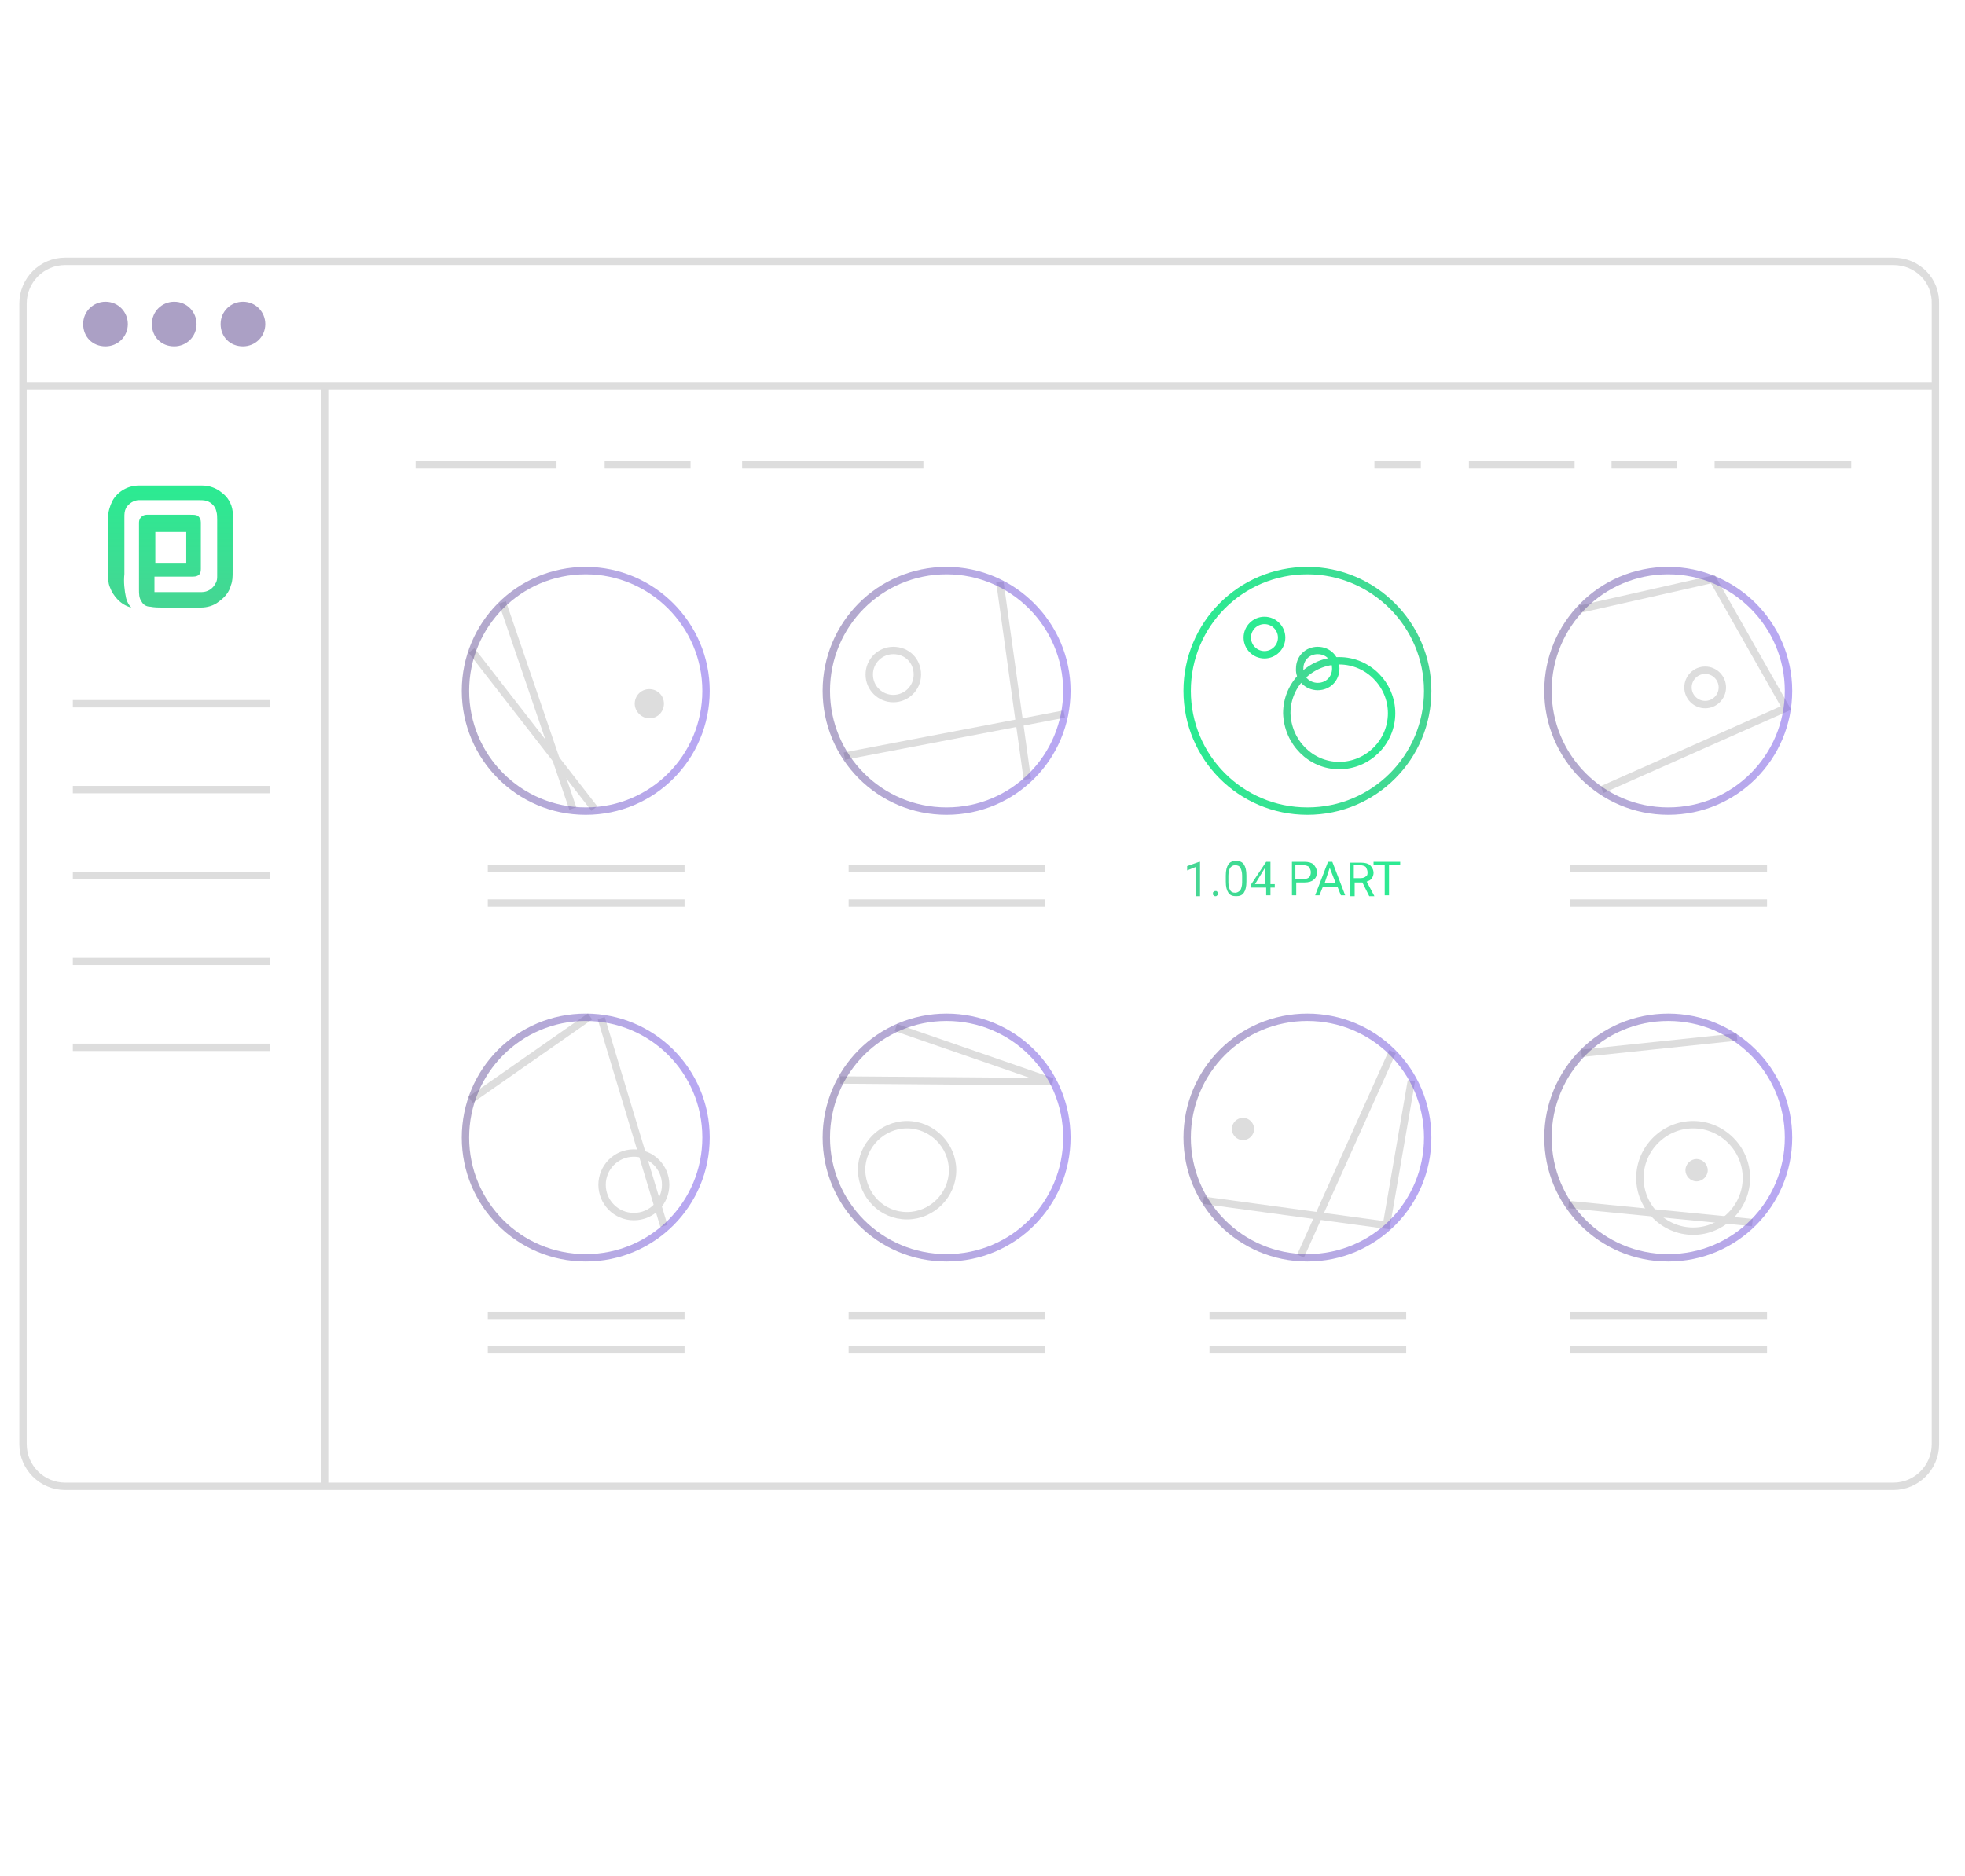 <svg width="266" height="254" viewBox="0 0 266 254" fill="none" xmlns="http://www.w3.org/2000/svg">
<path d="M256.298 35.379H8.815C5.675 35.379 3.116 37.938 3.116 41.078V195.522C3.116 198.662 5.675 201.221 8.815 201.221H256.298C259.438 201.221 261.996 198.662 261.996 195.522V41.194C262.113 37.938 259.554 35.379 256.298 35.379Z" stroke="#DDDDDD"/>
<path d="M3 52.242H261.298V52.01" stroke="#DDDDDD"/>
<path d="M32.889 46.893C34.517 46.893 35.913 45.614 35.913 43.87C35.913 42.241 34.633 40.846 32.889 40.846C31.261 40.846 29.865 42.125 29.865 43.87C29.865 45.614 31.144 46.893 32.889 46.893Z" fill="#ABA0C5"/>
<path d="M14.281 46.893C15.909 46.893 17.305 45.614 17.305 43.87C17.305 42.241 16.026 40.846 14.281 40.846C12.653 40.846 11.257 42.125 11.257 43.87C11.257 45.614 12.537 46.893 14.281 46.893Z" fill="#ABA0C5"/>
<path d="M23.585 46.893C25.213 46.893 26.608 45.614 26.608 43.87C26.608 42.241 25.329 40.846 23.585 40.846C21.957 40.846 20.561 42.125 20.561 43.87C20.561 45.614 21.84 46.893 23.585 46.893Z" fill="#ABA0C5"/>
<path d="M43.937 200.872V53.057H43.704" stroke="#DDDDDD"/>
<path d="M9.862 95.273H36.494" stroke="#DDDDDD"/>
<path d="M9.862 106.903H36.494" stroke="#DDDDDD"/>
<path d="M9.862 118.533H36.494" stroke="#DDDDDD"/>
<path d="M9.862 130.163H36.494" stroke="#DDDDDD"/>
<path d="M9.862 141.792H36.494" stroke="#DDDDDD"/>
<path d="M56.265 62.942H75.338" stroke="#DDDDDD"/>
<path d="M81.85 62.942H93.48" stroke="#DDDDDD"/>
<path d="M100.458 62.942H124.997" stroke="#DDDDDD"/>
<path d="M198.846 62.942H213.151" stroke="#DDDDDD"/>
<path d="M218.152 62.942H226.991" stroke="#DDDDDD"/>
<path d="M232.107 62.942H250.599" stroke="#DDDDDD"/>
<path d="M186.053 62.942H192.333" stroke="#DDDDDD"/>
<path d="M66.034 117.603H92.666" stroke="#DDDDDD"/>
<path d="M66.034 122.254H92.666" stroke="#DDDDDD"/>
<path d="M114.879 117.603H141.511" stroke="#DDDDDD"/>
<path d="M114.879 122.254H141.511" stroke="#DDDDDD"/>
<path d="M176.982 109.81C186.053 109.81 193.264 102.483 193.264 93.528C193.264 84.573 185.937 77.247 176.982 77.247C167.911 77.247 160.7 84.573 160.7 93.528C160.7 102.483 167.911 109.81 176.982 109.81Z" stroke="url(#paint0_linear)" stroke-miterlimit="10"/>
<path d="M162.445 121.323H161.863V117.369L160.7 117.834V117.253L162.329 116.671H162.445V121.323ZM164.189 120.975C164.189 120.858 164.189 120.742 164.306 120.742C164.422 120.626 164.422 120.626 164.538 120.626C164.655 120.626 164.771 120.626 164.771 120.742C164.887 120.858 164.887 120.858 164.887 120.975C164.887 121.091 164.887 121.207 164.771 121.207C164.655 121.323 164.655 121.323 164.538 121.323C164.422 121.323 164.306 121.323 164.306 121.207C164.189 121.207 164.189 121.091 164.189 120.975ZM168.725 119.346C168.725 120.044 168.609 120.509 168.376 120.858C168.144 121.207 167.795 121.323 167.329 121.323C166.864 121.323 166.515 121.207 166.283 120.858C166.05 120.509 165.934 120.044 165.934 119.346V118.532C165.934 117.834 166.05 117.369 166.283 117.02C166.515 116.671 166.864 116.555 167.329 116.555C167.795 116.555 168.144 116.671 168.376 117.02C168.609 117.369 168.725 117.834 168.725 118.532V119.346ZM168.144 118.532C168.144 118.067 168.027 117.718 167.911 117.486C167.795 117.253 167.562 117.137 167.213 117.137C166.864 117.137 166.748 117.253 166.515 117.486C166.399 117.718 166.283 118.067 166.283 118.532V119.463C166.283 119.928 166.399 120.277 166.515 120.509C166.632 120.742 166.864 120.858 167.213 120.858C167.446 120.858 167.678 120.742 167.911 120.509C168.027 120.277 168.144 119.928 168.144 119.463V118.532ZM171.981 119.695H172.563V120.16H171.981V121.207H171.4V120.16H169.307V119.812L171.4 116.671H171.981V119.695ZM169.888 119.695H171.284V117.486L171.167 117.602L169.888 119.695ZM175.47 119.463V121.207H174.889V116.671H176.633C177.098 116.671 177.564 116.788 177.796 117.02C178.029 117.253 178.261 117.602 178.261 118.067C178.261 118.532 178.145 118.881 177.796 119.114C177.564 119.346 177.098 119.463 176.633 119.463H175.47ZM175.47 118.997H176.517C176.866 118.997 177.098 118.881 177.215 118.765C177.331 118.649 177.447 118.416 177.447 118.067C177.447 117.834 177.331 117.602 177.215 117.369C177.098 117.253 176.75 117.137 176.517 117.137H175.354V118.997H175.47ZM181.053 120.044H179.076L178.61 121.207H178.029L179.773 116.671H180.355L182.099 121.207H181.518L181.053 120.044ZM179.308 119.579H180.82L180.006 117.486L179.308 119.579ZM184.425 119.463H183.379V121.323H182.797V116.788H184.309C184.774 116.788 185.239 116.904 185.472 117.137C185.705 117.369 185.937 117.718 185.937 118.183C185.937 118.416 185.821 118.765 185.705 118.881C185.588 119.114 185.356 119.23 185.007 119.346L186.053 121.323H185.356L184.425 119.463ZM183.262 118.881H184.193C184.542 118.881 184.774 118.765 184.89 118.649C185.123 118.532 185.123 118.3 185.123 118.067C185.123 117.834 185.007 117.602 184.89 117.369C184.774 117.253 184.425 117.137 184.193 117.137H183.262V118.881ZM189.542 117.137H188.031V121.207H187.449V117.137H185.937V116.671H189.542V117.137V117.137Z" fill="url(#paint1_linear)"/>
<path d="M212.569 117.603H239.202" stroke="#DDDDDD"/>
<path d="M212.569 122.254H239.202" stroke="#DDDDDD"/>
<path d="M66.034 178.078H92.666" stroke="#DDDDDD"/>
<path d="M66.034 182.729H92.666" stroke="#DDDDDD"/>
<path d="M114.879 178.078H141.511" stroke="#DDDDDD"/>
<path d="M114.879 182.729H141.511" stroke="#DDDDDD"/>
<path d="M163.724 178.078H190.356" stroke="#DDDDDD"/>
<path d="M163.724 182.729H190.356" stroke="#DDDDDD"/>
<path d="M212.569 178.078H239.202" stroke="#DDDDDD"/>
<path d="M212.569 182.729H239.202" stroke="#DDDDDD"/>
<path d="M63.824 88.062L80.455 109.461" stroke="#DDDDDD"/>
<path d="M68.01 81.55L77.547 109.461" stroke="#DDDDDD"/>
<path d="M114.297 102.368L144.07 96.669" stroke="#DDDDDD"/>
<path d="M135.347 78.758L139.069 105.507" stroke="#DDDDDD"/>
<path d="M81.385 137.838L89.875 165.983" stroke="#DDDDDD"/>
<path d="M79.873 137.605L63.708 148.886" stroke="#DDDDDD"/>
<path d="M162.91 162.493L187.682 165.866L191.054 146.328" stroke="#DDDDDD"/>
<path d="M188.496 142.374L176.052 170.053" stroke="#DDDDDD"/>
<path d="M214.081 142.606L235.131 140.396" stroke="#DDDDDD"/>
<path d="M212.337 163.075L237.225 165.517" stroke="#DDDDDD"/>
<path d="M213.849 82.48L231.875 78.41L241.76 95.854L216.873 106.903" stroke="#DDDDDD"/>
<path d="M121.275 139.118L142.441 146.444L113.716 146.212" stroke="#DDDDDD"/>
<path d="M87.898 97.25C89.061 97.25 89.875 96.32 89.875 95.273C89.875 94.11 88.944 93.296 87.898 93.296C86.735 93.296 85.921 94.226 85.921 95.273C85.921 96.32 86.851 97.25 87.898 97.25Z" fill="#DDDDDD"/>
<path d="M85.804 164.703C88.246 164.703 90.107 162.726 90.107 160.4C90.107 157.957 88.13 156.097 85.804 156.097C83.362 156.097 81.501 158.074 81.501 160.4C81.501 162.726 83.362 164.703 85.804 164.703Z" stroke="#DDDDDD"/>
<path d="M120.927 94.575C122.671 94.575 124.183 93.18 124.183 91.319C124.183 89.458 122.787 88.062 120.927 88.062C119.182 88.062 117.67 89.458 117.67 91.319C117.67 93.18 119.182 94.575 120.927 94.575Z" stroke="#DDDDDD"/>
<path d="M122.787 164.587C126.16 164.587 128.951 161.796 128.951 158.423C128.951 155.05 126.16 152.259 122.787 152.259C119.414 152.259 116.623 155.05 116.623 158.423C116.74 161.912 119.414 164.587 122.787 164.587Z" stroke="#DDDDDD"/>
<path d="M229.2 166.68C233.154 166.68 236.411 163.424 236.411 159.47C236.411 155.516 233.154 152.259 229.2 152.259C225.246 152.259 221.99 155.516 221.99 159.47C221.99 163.424 225.246 166.68 229.2 166.68Z" stroke="#DDDDDD"/>
<path d="M230.828 95.389C232.107 95.389 233.154 94.343 233.154 93.063C233.154 91.784 232.107 90.737 230.828 90.737C229.549 90.737 228.502 91.784 228.502 93.063C228.502 94.343 229.549 95.389 230.828 95.389Z" stroke="#DDDDDD"/>
<path d="M181.285 103.646C185.123 103.646 188.379 100.506 188.379 96.552C188.379 92.714 185.239 89.458 181.285 89.458C177.447 89.458 174.191 92.598 174.191 96.552C174.307 100.506 177.447 103.646 181.285 103.646Z" stroke="url(#paint2_linear)" stroke-miterlimit="10"/>
<path d="M168.26 154.353C169.074 154.353 169.772 153.655 169.772 152.841C169.772 152.027 169.074 151.329 168.26 151.329C167.446 151.329 166.748 152.027 166.748 152.841C166.748 153.655 167.446 154.353 168.26 154.353Z" fill="#DDDDDD"/>
<path d="M229.665 159.935C230.48 159.935 231.177 159.237 231.177 158.423C231.177 157.609 230.48 156.911 229.665 156.911C228.851 156.911 228.154 157.609 228.154 158.423C228.154 159.237 228.851 159.935 229.665 159.935Z" fill="#DDDDDD"/>
<path d="M178.378 92.947C179.773 92.947 180.82 91.9 180.82 90.505C180.82 89.109 179.773 88.062 178.378 88.062C176.982 88.062 175.936 89.109 175.936 90.505C175.819 91.784 176.982 92.947 178.378 92.947Z" stroke="url(#paint3_linear)" stroke-miterlimit="10"/>
<path d="M25.213 76.2H21.026V72.013H25.213V76.2ZM31.493 69.222C31.377 68.176 30.795 67.245 29.981 66.664C29.284 66.082 28.353 65.733 27.306 65.733C24.515 65.733 21.608 65.733 18.817 65.733C17.305 65.733 15.909 66.547 15.211 67.827C14.863 68.525 14.63 69.339 14.63 70.036C14.63 72.595 14.63 75.154 14.63 77.712C14.63 78.294 14.63 78.875 14.863 79.457C15.328 80.736 16.374 81.899 17.77 82.248C17.421 81.899 17.188 81.434 17.072 80.969C16.84 79.922 16.723 78.759 16.84 77.712C16.84 75.154 16.84 72.595 16.84 70.036C16.84 69.571 16.84 69.222 17.072 68.757C17.421 68.176 18.119 67.71 18.817 67.71C21.491 67.71 24.166 67.71 26.841 67.71C27.19 67.71 27.655 67.71 28.004 67.827C28.702 68.059 29.167 68.641 29.284 69.222C29.4 69.571 29.4 70.036 29.4 70.385V77.945C29.4 78.294 29.4 78.642 29.167 78.991C28.818 79.689 28.12 80.154 27.306 80.154C25.213 80.154 23.12 80.154 20.91 80.154C20.91 79.457 20.91 78.759 20.91 78.061C22.654 78.061 24.399 78.061 26.143 78.061C26.492 78.061 26.957 77.945 27.074 77.596C27.19 77.363 27.19 77.247 27.19 77.014C27.19 74.921 27.19 72.828 27.19 70.734C27.19 70.385 27.074 70.036 26.725 69.804C26.492 69.688 26.143 69.688 25.794 69.688C23.817 69.688 21.84 69.688 19.863 69.688C19.282 69.688 18.817 70.153 18.817 70.734C18.817 73.758 18.817 76.782 18.817 79.805C18.817 80.387 18.817 80.969 19.166 81.434C19.398 81.899 19.863 82.131 20.328 82.131C20.91 82.248 21.491 82.248 21.957 82.248C23.701 82.248 25.446 82.248 27.19 82.248C28.004 82.248 28.935 82.015 29.632 81.434C30.446 80.852 31.028 80.154 31.261 79.224C31.493 78.642 31.493 78.061 31.493 77.363C31.493 74.921 31.493 72.595 31.493 70.153C31.609 70.036 31.609 69.571 31.493 69.222Z" fill="url(#paint4_linear)"/>
<path d="M171.167 88.644C172.447 88.644 173.493 87.597 173.493 86.318C173.493 85.038 172.447 83.992 171.167 83.992C169.888 83.992 168.841 85.038 168.841 86.318C168.841 87.597 169.888 88.644 171.167 88.644Z" stroke="#2CEA92" stroke-miterlimit="10"/>
<path opacity="0.45" d="M79.292 109.81C88.363 109.81 95.573 102.483 95.573 93.528C95.573 84.573 88.247 77.247 79.292 77.247C70.221 77.247 63.01 84.573 63.01 93.528C63.01 102.483 70.221 109.81 79.292 109.81Z" stroke="url(#paint5_linear)" stroke-miterlimit="10"/>
<path opacity="0.45" d="M128.137 109.81C137.208 109.81 144.419 102.483 144.419 93.528C144.419 84.573 137.092 77.247 128.137 77.247C119.066 77.247 111.855 84.573 111.855 93.528C111.855 102.483 119.066 109.81 128.137 109.81Z" stroke="url(#paint6_linear)" stroke-miterlimit="10"/>
<path opacity="0.45" d="M225.828 109.81C234.899 109.81 242.109 102.483 242.109 93.528C242.109 84.573 234.783 77.247 225.828 77.247C216.756 77.247 209.546 84.573 209.546 93.528C209.546 102.483 216.756 109.81 225.828 109.81Z" stroke="url(#paint7_linear)" stroke-miterlimit="10"/>
<path opacity="0.45" d="M79.292 170.285C88.363 170.285 95.573 162.958 95.573 154.003C95.573 144.932 88.247 137.722 79.292 137.722C70.221 137.722 63.01 145.048 63.01 154.003C63.01 162.958 70.221 170.285 79.292 170.285Z" stroke="url(#paint8_linear)" stroke-miterlimit="10"/>
<path opacity="0.45" d="M128.137 170.285C137.208 170.285 144.419 162.958 144.419 154.003C144.419 144.932 137.092 137.722 128.137 137.722C119.066 137.722 111.855 145.048 111.855 154.003C111.855 162.958 119.066 170.285 128.137 170.285Z" stroke="url(#paint9_linear)" stroke-miterlimit="10"/>
<path opacity="0.45" d="M176.982 170.285C186.053 170.285 193.264 162.958 193.264 154.003C193.264 144.932 185.937 137.722 176.982 137.722C167.911 137.722 160.7 145.048 160.7 154.003C160.7 162.958 167.911 170.285 176.982 170.285Z" stroke="url(#paint10_linear)" stroke-miterlimit="10"/>
<path opacity="0.45" d="M225.828 170.285C234.899 170.285 242.109 162.958 242.109 154.003C242.109 144.932 234.783 137.722 225.828 137.722C216.756 137.722 209.546 145.048 209.546 154.003C209.546 162.958 216.756 170.285 225.828 170.285Z" stroke="url(#paint11_linear)" stroke-miterlimit="10"/>
<defs>
<linearGradient id="paint0_linear" x1="193.889" y1="93.446" x2="160.073" y2="93.446" gradientUnits="userSpaceOnUse">
<stop stop-color="#46D593"/>
<stop offset="1" stop-color="#2BEB92"/>
</linearGradient>
<linearGradient id="paint1_linear" x1="160.664" y1="118.99" x2="189.591" y2="118.99" gradientUnits="userSpaceOnUse">
<stop stop-color="#46D593"/>
<stop offset="1" stop-color="#2BEB92"/>
</linearGradient>
<linearGradient id="paint2_linear" x1="173.696" y1="96.614" x2="188.935" y2="96.614" gradientUnits="userSpaceOnUse">
<stop stop-color="#46D593"/>
<stop offset="1" stop-color="#2BEB92"/>
</linearGradient>
<linearGradient id="paint3_linear" x1="175.278" y1="90.455" x2="181.369" y2="90.455" gradientUnits="userSpaceOnUse">
<stop stop-color="#46D593"/>
<stop offset="1" stop-color="#2BEB92"/>
</linearGradient>
<linearGradient id="paint4_linear" x1="23.193" y1="82.489" x2="23.193" y2="65.691" gradientUnits="userSpaceOnUse">
<stop stop-color="#46D593"/>
<stop offset="1" stop-color="#2BEB92"/>
</linearGradient>
<linearGradient id="paint5_linear" x1="62.383" y1="93.446" x2="96.199" y2="93.446" gradientUnits="userSpaceOnUse">
<stop offset="0.038" stop-color="#56408B"/>
<stop offset="1" stop-color="#623FE9"/>
</linearGradient>
<linearGradient id="paint6_linear" x1="111.228" y1="93.446" x2="145.044" y2="93.446" gradientUnits="userSpaceOnUse">
<stop offset="0.038" stop-color="#56408B"/>
<stop offset="1" stop-color="#623FE9"/>
</linearGradient>
<linearGradient id="paint7_linear" x1="208.919" y1="93.446" x2="242.735" y2="93.446" gradientUnits="userSpaceOnUse">
<stop offset="0.038" stop-color="#56408B"/>
<stop offset="1" stop-color="#623FE9"/>
</linearGradient>
<linearGradient id="paint8_linear" x1="62.383" y1="153.921" x2="96.199" y2="153.921" gradientUnits="userSpaceOnUse">
<stop offset="0.038" stop-color="#56408B"/>
<stop offset="1" stop-color="#623FE9"/>
</linearGradient>
<linearGradient id="paint9_linear" x1="111.228" y1="153.921" x2="145.044" y2="153.921" gradientUnits="userSpaceOnUse">
<stop offset="0.038" stop-color="#56408B"/>
<stop offset="1" stop-color="#623FE9"/>
</linearGradient>
<linearGradient id="paint10_linear" x1="160.073" y1="153.921" x2="193.889" y2="153.921" gradientUnits="userSpaceOnUse">
<stop offset="0.038" stop-color="#56408B"/>
<stop offset="1" stop-color="#623FE9"/>
</linearGradient>
<linearGradient id="paint11_linear" x1="208.919" y1="153.921" x2="242.735" y2="153.921" gradientUnits="userSpaceOnUse">
<stop offset="0.038" stop-color="#56408B"/>
<stop offset="1" stop-color="#623FE9"/>
</linearGradient>
</defs>
</svg>
